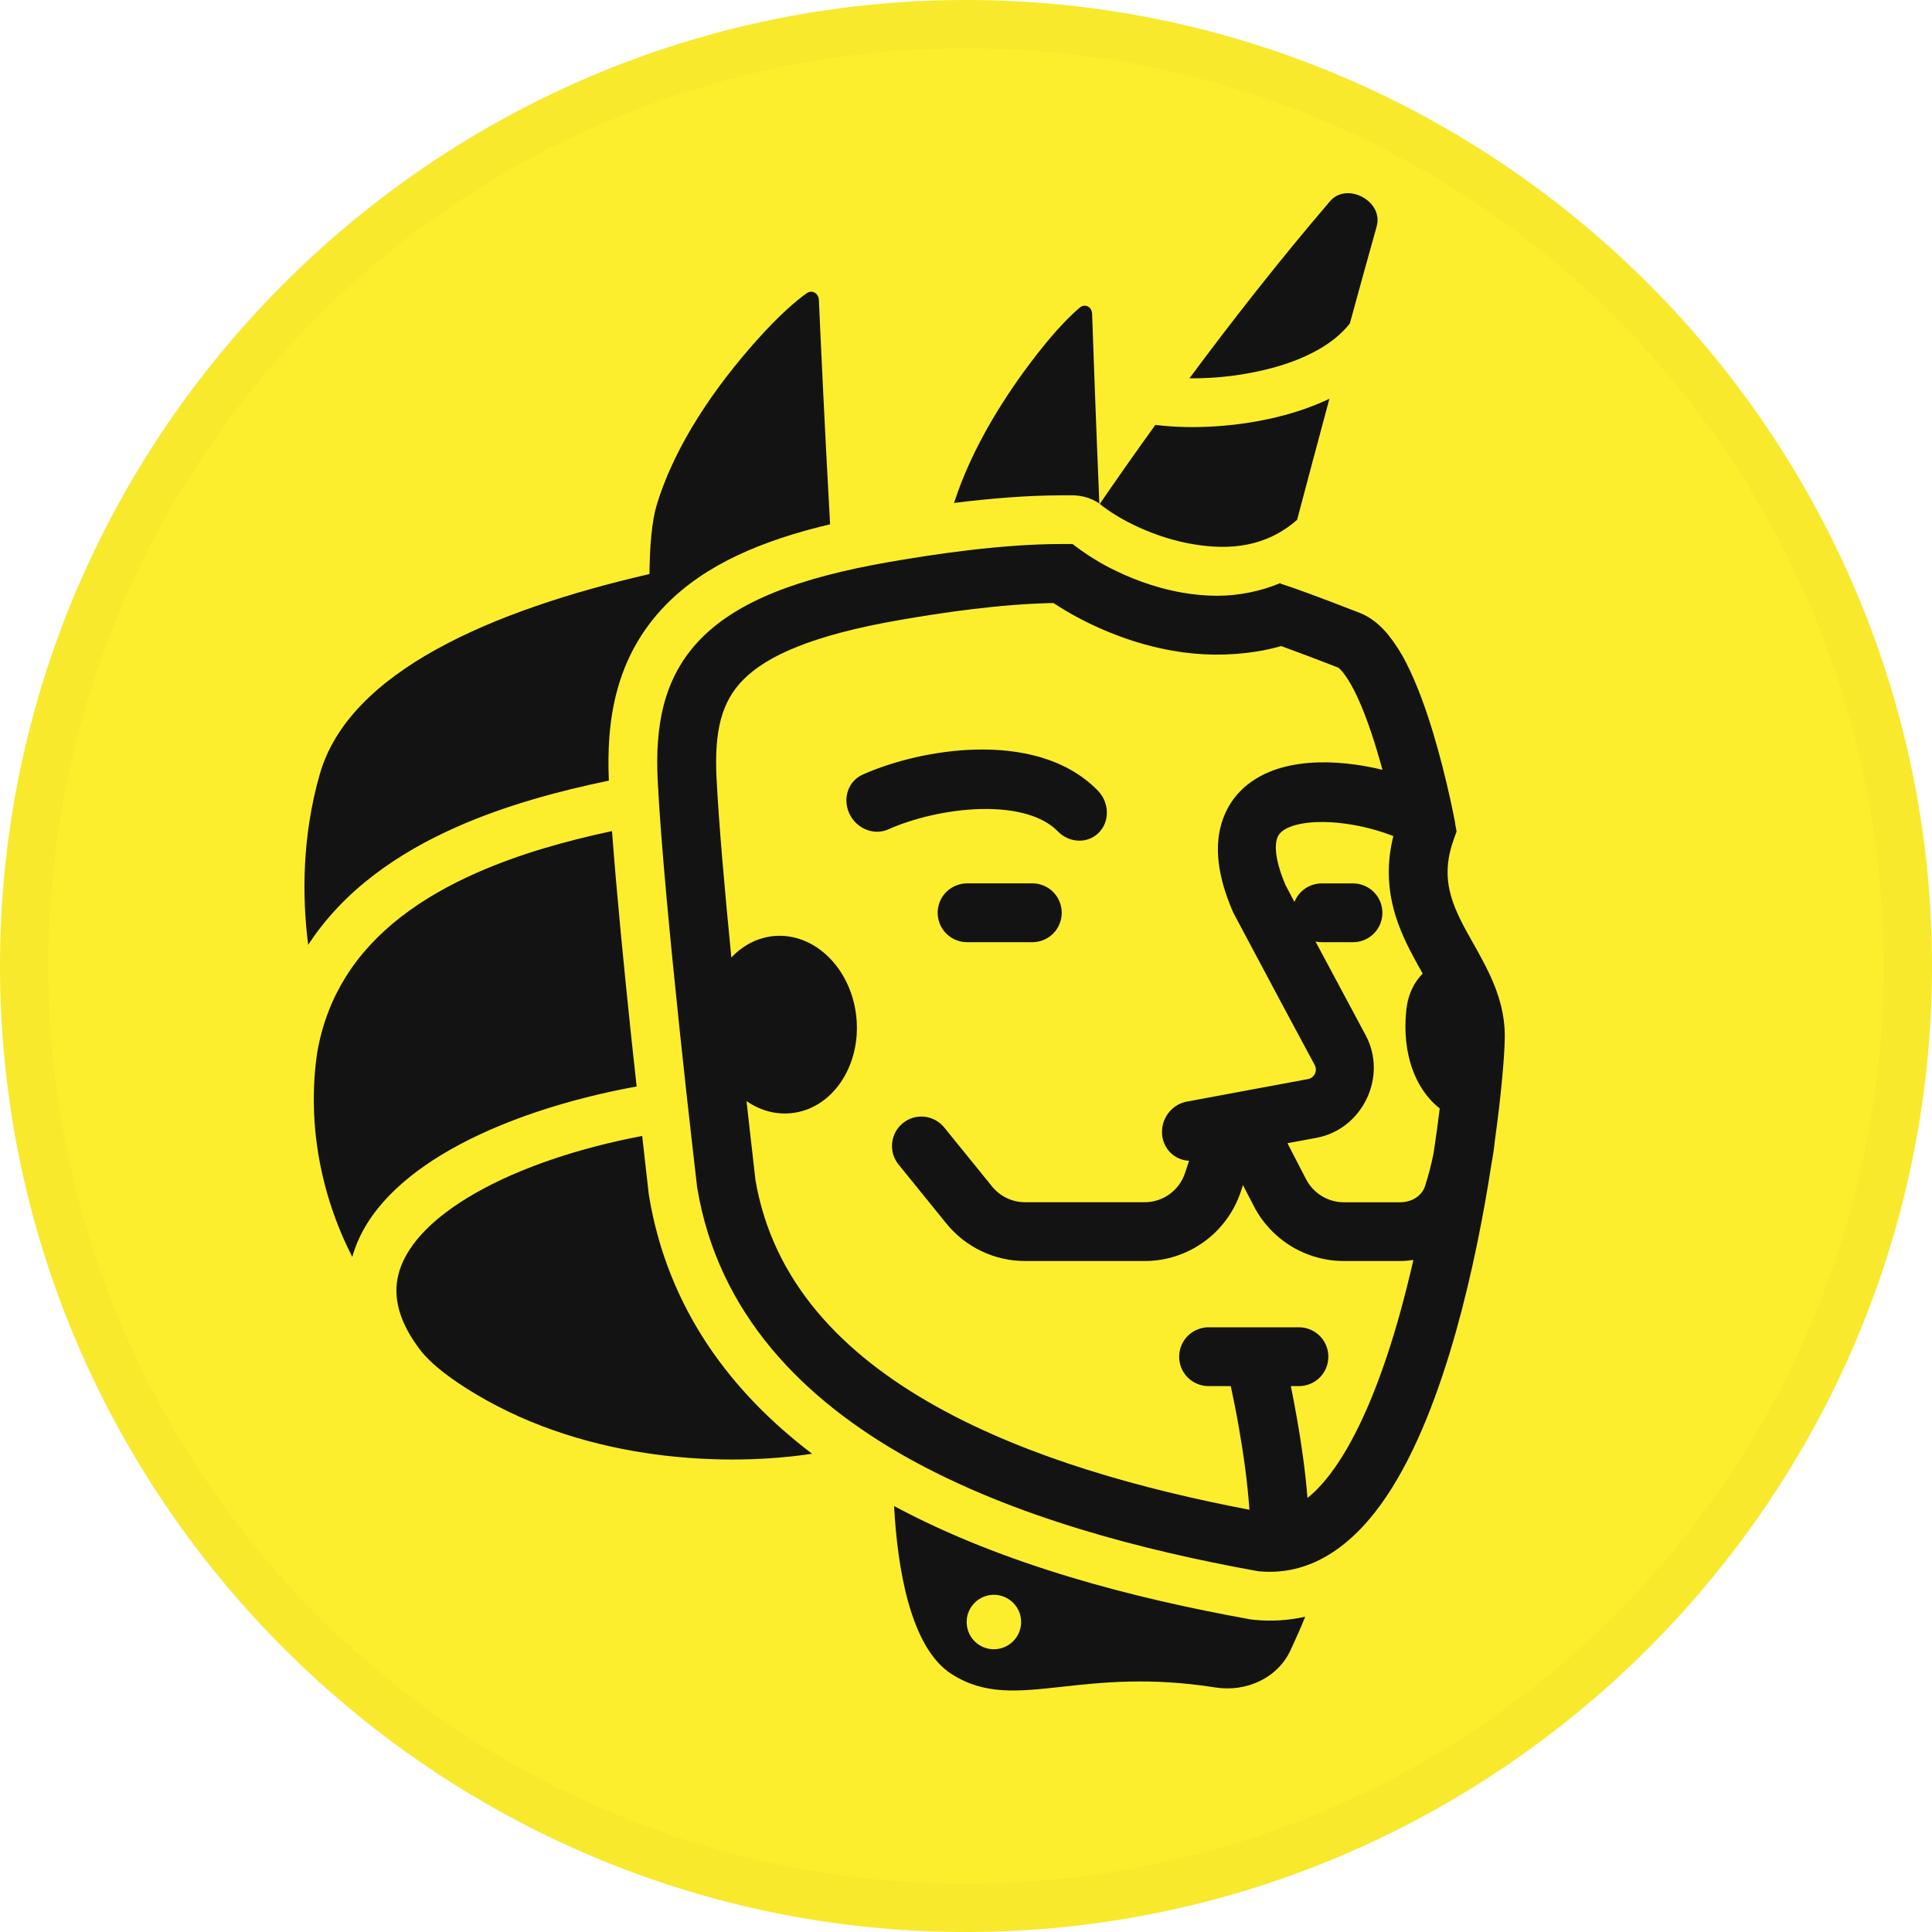 <svg width="40" height="40" viewBox="0 0 40 40" fill="none" xmlns="http://www.w3.org/2000/svg">
<g clip-path="url(#clip0_3665_51)">
<path d="M20 40C31 40 40 31 40 20C40 9 31 0 20 0C9 0 0 9 0 20C0 31 9 40 20 40Z" fill="#FDEE2D"/>
<path fill-rule="evenodd" clip-rule="evenodd" d="M28.502 4.691C28.651 4.16 27.882 3.762 27.539 4.164C26.475 5.405 25.479 6.683 24.626 7.833C25.202 7.838 25.776 7.767 26.333 7.62C27.047 7.428 27.622 7.115 27.947 6.697C28.135 6.009 28.323 5.327 28.502 4.691ZM22.77 10.433C23.088 9.968 23.477 9.412 23.921 8.796L23.925 8.797L23.946 8.8C24.68 8.89 25.673 8.844 26.595 8.595C26.914 8.51 27.225 8.397 27.524 8.256C27.279 9.165 27.048 10.033 26.855 10.763C26.199 11.335 25.448 11.389 24.725 11.271C23.899 11.137 23.145 10.743 22.77 10.433ZM19.413 18.898C19.413 18.818 19.429 18.739 19.459 18.665C19.49 18.591 19.535 18.524 19.591 18.468C19.648 18.411 19.715 18.366 19.789 18.336C19.863 18.305 19.942 18.289 20.022 18.289H21.384C21.544 18.292 21.696 18.357 21.808 18.471C21.919 18.585 21.982 18.738 21.982 18.898C21.982 19.058 21.919 19.211 21.808 19.325C21.696 19.439 21.544 19.504 21.384 19.507H20.022C19.942 19.507 19.863 19.491 19.789 19.46C19.715 19.43 19.648 19.385 19.591 19.328C19.535 19.272 19.49 19.205 19.459 19.131C19.429 19.057 19.413 18.978 19.413 18.898ZM17.586 16.846C17.733 17.159 18.095 17.304 18.392 17.171C18.881 16.951 19.609 16.765 20.316 16.75C21.045 16.734 21.599 16.902 21.901 17.212C22.142 17.459 22.523 17.471 22.751 17.238C22.98 17.005 22.97 16.616 22.729 16.368C22.051 15.674 21.065 15.501 20.222 15.519C19.355 15.537 18.477 15.761 17.858 16.039C17.56 16.172 17.439 16.533 17.586 16.846ZM22.983 11.759C23.36 11.953 23.877 12.164 24.471 12.269C24.713 12.312 24.958 12.334 25.203 12.335C25.653 12.333 26.098 12.243 26.512 12.071L26.509 12.082L26.726 12.155L26.732 12.158L26.751 12.163L26.766 12.169L26.818 12.187C26.876 12.208 26.964 12.239 27.081 12.282C27.315 12.368 27.669 12.5 28.15 12.688C28.404 12.787 28.598 12.969 28.741 13.142C28.89 13.329 29.019 13.532 29.125 13.746C29.343 14.176 29.526 14.692 29.671 15.172C29.817 15.656 29.931 16.125 30.009 16.471C30.048 16.645 30.078 16.789 30.098 16.89C30.108 16.941 30.116 16.981 30.122 17.009C30.123 17.018 30.125 17.026 30.126 17.032L30.127 17.038V17.04C30.127 17.042 30.127 17.044 30.127 17.045C30.127 17.047 30.127 17.048 30.127 17.049V17.053L30.157 17.215L30.101 17.37C29.834 18.106 30.011 18.62 30.32 19.204C30.367 19.293 30.424 19.393 30.485 19.501C30.608 19.72 30.747 19.968 30.852 20.196C31.023 20.567 31.163 20.998 31.155 21.497C31.148 21.866 31.085 22.639 30.95 23.611C30.934 23.772 30.91 23.931 30.881 24.085C30.719 25.142 30.479 26.373 30.149 27.551C29.797 28.804 29.329 30.05 28.709 30.976C28.097 31.89 27.227 32.641 26.068 32.532L26.043 32.529L26.018 32.525C23.643 32.095 20.99 31.405 18.817 30.197C16.64 28.985 14.873 27.21 14.437 24.601L14.434 24.587L14.432 24.572L14.425 24.506C14.422 24.483 14.419 24.454 14.415 24.42C14.411 24.39 14.407 24.356 14.403 24.318C14.394 24.241 14.383 24.147 14.371 24.038C14.357 23.919 14.341 23.781 14.324 23.628C14.258 23.046 14.168 22.242 14.075 21.357C13.889 19.593 13.684 17.485 13.617 16.165C13.563 15.062 13.714 14.036 14.514 13.221C15.279 12.443 16.542 11.96 18.414 11.635C19.363 11.47 20.747 11.263 21.997 11.263H22.204L22.207 11.265V11.264C22.45 11.452 22.709 11.618 22.983 11.76V11.759ZM26.66 13.426C26.886 13.508 27.231 13.637 27.702 13.82H27.703C27.74 13.847 27.772 13.88 27.8 13.916C27.871 14.002 27.951 14.129 28.038 14.297C28.209 14.635 28.367 15.073 28.504 15.524C28.546 15.664 28.586 15.803 28.622 15.938C28.433 15.892 28.242 15.855 28.049 15.829C27.557 15.761 27.017 15.758 26.537 15.893C26.052 16.029 25.551 16.336 25.327 16.936C25.114 17.504 25.218 18.168 25.528 18.882C25.535 18.896 25.541 18.91 25.549 18.924C26.277 20.294 26.843 21.352 27.221 22.053C27.235 22.081 27.242 22.111 27.243 22.142C27.243 22.173 27.237 22.204 27.223 22.232C27.21 22.259 27.19 22.284 27.166 22.303C27.141 22.322 27.113 22.335 27.082 22.341L24.57 22.808C24.242 22.869 24.015 23.19 24.064 23.525C24.106 23.816 24.342 24.022 24.619 24.032L24.535 24.285C24.477 24.461 24.365 24.615 24.215 24.724C24.064 24.832 23.883 24.891 23.698 24.891H21.225C21.093 24.891 20.964 24.862 20.845 24.805C20.726 24.749 20.622 24.666 20.539 24.564L19.549 23.343C19.499 23.281 19.437 23.229 19.366 23.191C19.296 23.153 19.219 23.129 19.14 23.12C19.06 23.112 18.98 23.119 18.903 23.142C18.826 23.165 18.755 23.203 18.693 23.253C18.631 23.303 18.579 23.365 18.541 23.436C18.503 23.506 18.479 23.583 18.471 23.662C18.462 23.742 18.47 23.822 18.492 23.899C18.515 23.976 18.553 24.047 18.603 24.109L19.593 25.331C19.79 25.574 20.039 25.77 20.321 25.904C20.603 26.039 20.912 26.108 21.224 26.108H23.697C24.139 26.109 24.57 25.969 24.928 25.71C25.286 25.451 25.553 25.085 25.691 24.666L25.734 24.536L25.96 24.973C26.137 25.315 26.404 25.601 26.733 25.802C27.062 26.002 27.44 26.108 27.825 26.108H28.984C29.077 26.108 29.17 26.1 29.263 26.086C29.176 26.465 29.08 26.846 28.976 27.222C28.637 28.43 28.21 29.531 27.697 30.298C27.485 30.614 27.276 30.849 27.07 31.014C27.024 30.434 26.938 29.853 26.853 29.373C26.809 29.119 26.765 28.889 26.725 28.698H26.904C27.064 28.695 27.216 28.63 27.328 28.516C27.44 28.402 27.502 28.249 27.502 28.089C27.502 27.93 27.44 27.776 27.328 27.662C27.216 27.549 27.064 27.483 26.904 27.48H25.032C24.951 27.479 24.871 27.494 24.796 27.524C24.721 27.554 24.652 27.598 24.595 27.655C24.537 27.712 24.491 27.779 24.46 27.854C24.429 27.928 24.413 28.008 24.413 28.089C24.413 28.17 24.429 28.25 24.46 28.325C24.491 28.399 24.537 28.467 24.595 28.523C24.652 28.58 24.721 28.625 24.796 28.654C24.871 28.684 24.951 28.699 25.032 28.698H25.482L25.489 28.733C25.535 28.943 25.595 29.239 25.654 29.582C25.743 30.093 25.829 30.691 25.868 31.258C23.646 30.834 21.303 30.185 19.408 29.132C17.42 28.028 15.994 26.521 15.638 24.416V24.415V24.41V24.403C15.637 24.393 15.635 24.381 15.634 24.367C15.629 24.324 15.621 24.261 15.612 24.18C15.604 24.11 15.594 24.027 15.584 23.932V23.929V23.927C15.569 23.802 15.553 23.657 15.534 23.494C15.511 23.287 15.484 23.053 15.456 22.797C15.729 22.986 16.049 23.081 16.381 23.047C17.228 22.962 17.832 22.072 17.73 21.059C17.627 20.047 16.858 19.296 16.011 19.381C15.673 19.416 15.373 19.578 15.142 19.825C15.006 18.449 14.883 17.059 14.835 16.107C14.787 15.137 14.936 14.533 15.384 14.077C15.868 13.585 16.804 13.153 18.624 12.837C19.509 12.683 20.718 12.504 21.81 12.485L21.829 12.497L21.841 12.505C21.969 12.588 22.152 12.7 22.381 12.82C22.837 13.057 23.489 13.332 24.26 13.469C24.845 13.575 25.444 13.581 26.031 13.487C26.197 13.46 26.362 13.423 26.525 13.376L26.66 13.426ZM26.655 23.669L27.041 24.415C27.116 24.559 27.228 24.679 27.366 24.763C27.504 24.847 27.663 24.892 27.825 24.892H28.984C29.253 24.892 29.446 24.74 29.505 24.554C29.576 24.333 29.634 24.108 29.68 23.88C29.731 23.548 29.773 23.235 29.808 22.949C29.285 22.537 29.031 21.796 29.113 20.938C29.146 20.584 29.281 20.333 29.455 20.157L29.448 20.144C29.385 20.033 29.318 19.914 29.245 19.776C28.903 19.13 28.59 18.34 28.848 17.31C28.527 17.186 28.193 17.099 27.852 17.053C27.447 16.998 27.083 17.009 26.818 17.083C26.559 17.156 26.477 17.26 26.445 17.346C26.401 17.461 26.37 17.751 26.617 18.329L26.7 18.484L26.748 18.576L26.8 18.674C26.845 18.561 26.923 18.463 27.024 18.395C27.125 18.326 27.244 18.29 27.366 18.29H28.023C28.183 18.293 28.335 18.358 28.447 18.472C28.559 18.586 28.621 18.739 28.621 18.898C28.621 19.058 28.559 19.211 28.447 19.325C28.335 19.439 28.183 19.505 28.023 19.507H27.366C27.323 19.507 27.279 19.503 27.236 19.493C27.666 20.299 28.015 20.951 28.274 21.433C28.734 22.288 28.21 23.38 27.257 23.557L26.655 23.669ZM13.592 10.47C13.984 9.166 14.851 7.963 15.657 7.057C16.137 6.518 16.485 6.226 16.698 6.073C16.811 5.992 16.948 6.07 16.954 6.209C16.985 6.915 17.073 8.834 17.186 10.855C15.759 11.193 14.601 11.693 13.794 12.514C12.716 13.611 12.553 14.963 12.606 16.162C11.56 16.378 10.467 16.676 9.474 17.113C8.253 17.651 7.123 18.421 6.381 19.562C6.249 18.541 6.258 17.297 6.621 16.028C7.227 13.905 10.182 12.637 13.446 11.885C13.453 11.308 13.494 10.8 13.592 10.471V10.47ZM22.203 10.255C22.401 10.255 22.595 10.314 22.761 10.424C22.688 8.69 22.633 7.134 22.611 6.496C22.606 6.352 22.463 6.277 22.353 6.37C22.165 6.53 21.87 6.821 21.473 7.33C20.826 8.16 20.133 9.238 19.752 10.413C20.465 10.324 21.248 10.255 21.997 10.255H22.203ZM25.838 33.518C23.488 33.093 20.79 32.405 18.511 31.181C18.579 32.44 18.839 34.111 19.705 34.662C20.392 35.098 21.072 35.023 21.985 34.923C22.801 34.833 23.802 34.722 25.162 34.937C25.799 35.038 26.453 34.746 26.722 34.16C26.845 33.895 26.944 33.669 27.023 33.472C26.678 33.55 26.323 33.572 25.972 33.537L25.946 33.535C25.918 33.532 25.89 33.528 25.863 33.523L25.838 33.518ZM20.89 34.051C20.778 34.126 20.642 34.158 20.508 34.142C20.374 34.125 20.25 34.061 20.159 33.961C20.069 33.861 20.017 33.731 20.014 33.596C20.01 33.461 20.056 33.329 20.142 33.225C20.227 33.12 20.348 33.05 20.481 33.027C20.614 33.004 20.751 33.029 20.867 33.099C20.983 33.169 21.07 33.277 21.113 33.406C21.155 33.534 21.15 33.673 21.098 33.798C21.055 33.901 20.983 33.989 20.89 34.051ZM13.342 23.926C13.326 23.79 13.311 23.654 13.296 23.519C12.009 23.762 10.775 24.169 9.836 24.706C8.98 25.195 8.448 25.747 8.273 26.301C8.134 26.739 8.191 27.271 8.682 27.926C8.931 28.258 9.375 28.578 9.833 28.853C12.23 30.292 15.098 30.36 16.813 30.098C15.151 28.837 13.831 27.112 13.439 24.77C13.436 24.751 13.433 24.734 13.431 24.716C13.402 24.453 13.372 24.19 13.342 23.929V23.926H13.342ZM13.069 21.465C12.924 20.089 12.766 18.488 12.671 17.207C11.729 17.407 10.765 17.676 9.875 18.068C8.72 18.577 7.752 19.27 7.153 20.234C6.879 20.675 6.674 21.185 6.569 21.781C6.362 23.167 6.6 24.666 7.294 26.024C7.302 25.995 7.31 25.967 7.319 25.939C7.601 25.048 8.375 24.345 9.308 23.811C10.377 23.2 11.759 22.753 13.181 22.494C13.143 22.152 13.106 21.809 13.069 21.465Z" fill="#131313"/>
<path d="M39.5 20C39.5 23.857 38.356 27.627 36.214 30.834C34.071 34.04 31.026 36.54 27.462 38.016C23.899 39.492 19.978 39.878 16.196 39.125C12.413 38.373 8.939 36.516 6.211 33.789C3.484 31.061 1.627 27.587 0.875 23.804C0.122 20.022 0.508 16.101 1.984 12.538C3.46 8.975 5.96 5.929 9.166 3.786C12.373 1.644 16.143 0.5 20 0.5C25.172 0.5 30.132 2.554 33.789 6.211C37.446 9.868 39.5 14.828 39.5 20Z" stroke="black" stroke-opacity="0.02"/>
</g>
<defs>
<clipPath id="clip0_3665_51">
<path d="M0 20C0 8.954 8.954 0 20 0V0C31.046 0 40 8.954 40 20V20C40 31.046 31.046 40 20 40V40C8.954 40 0 31.046 0 20V20Z" fill="white"/>
</clipPath>
</defs>
</svg>
